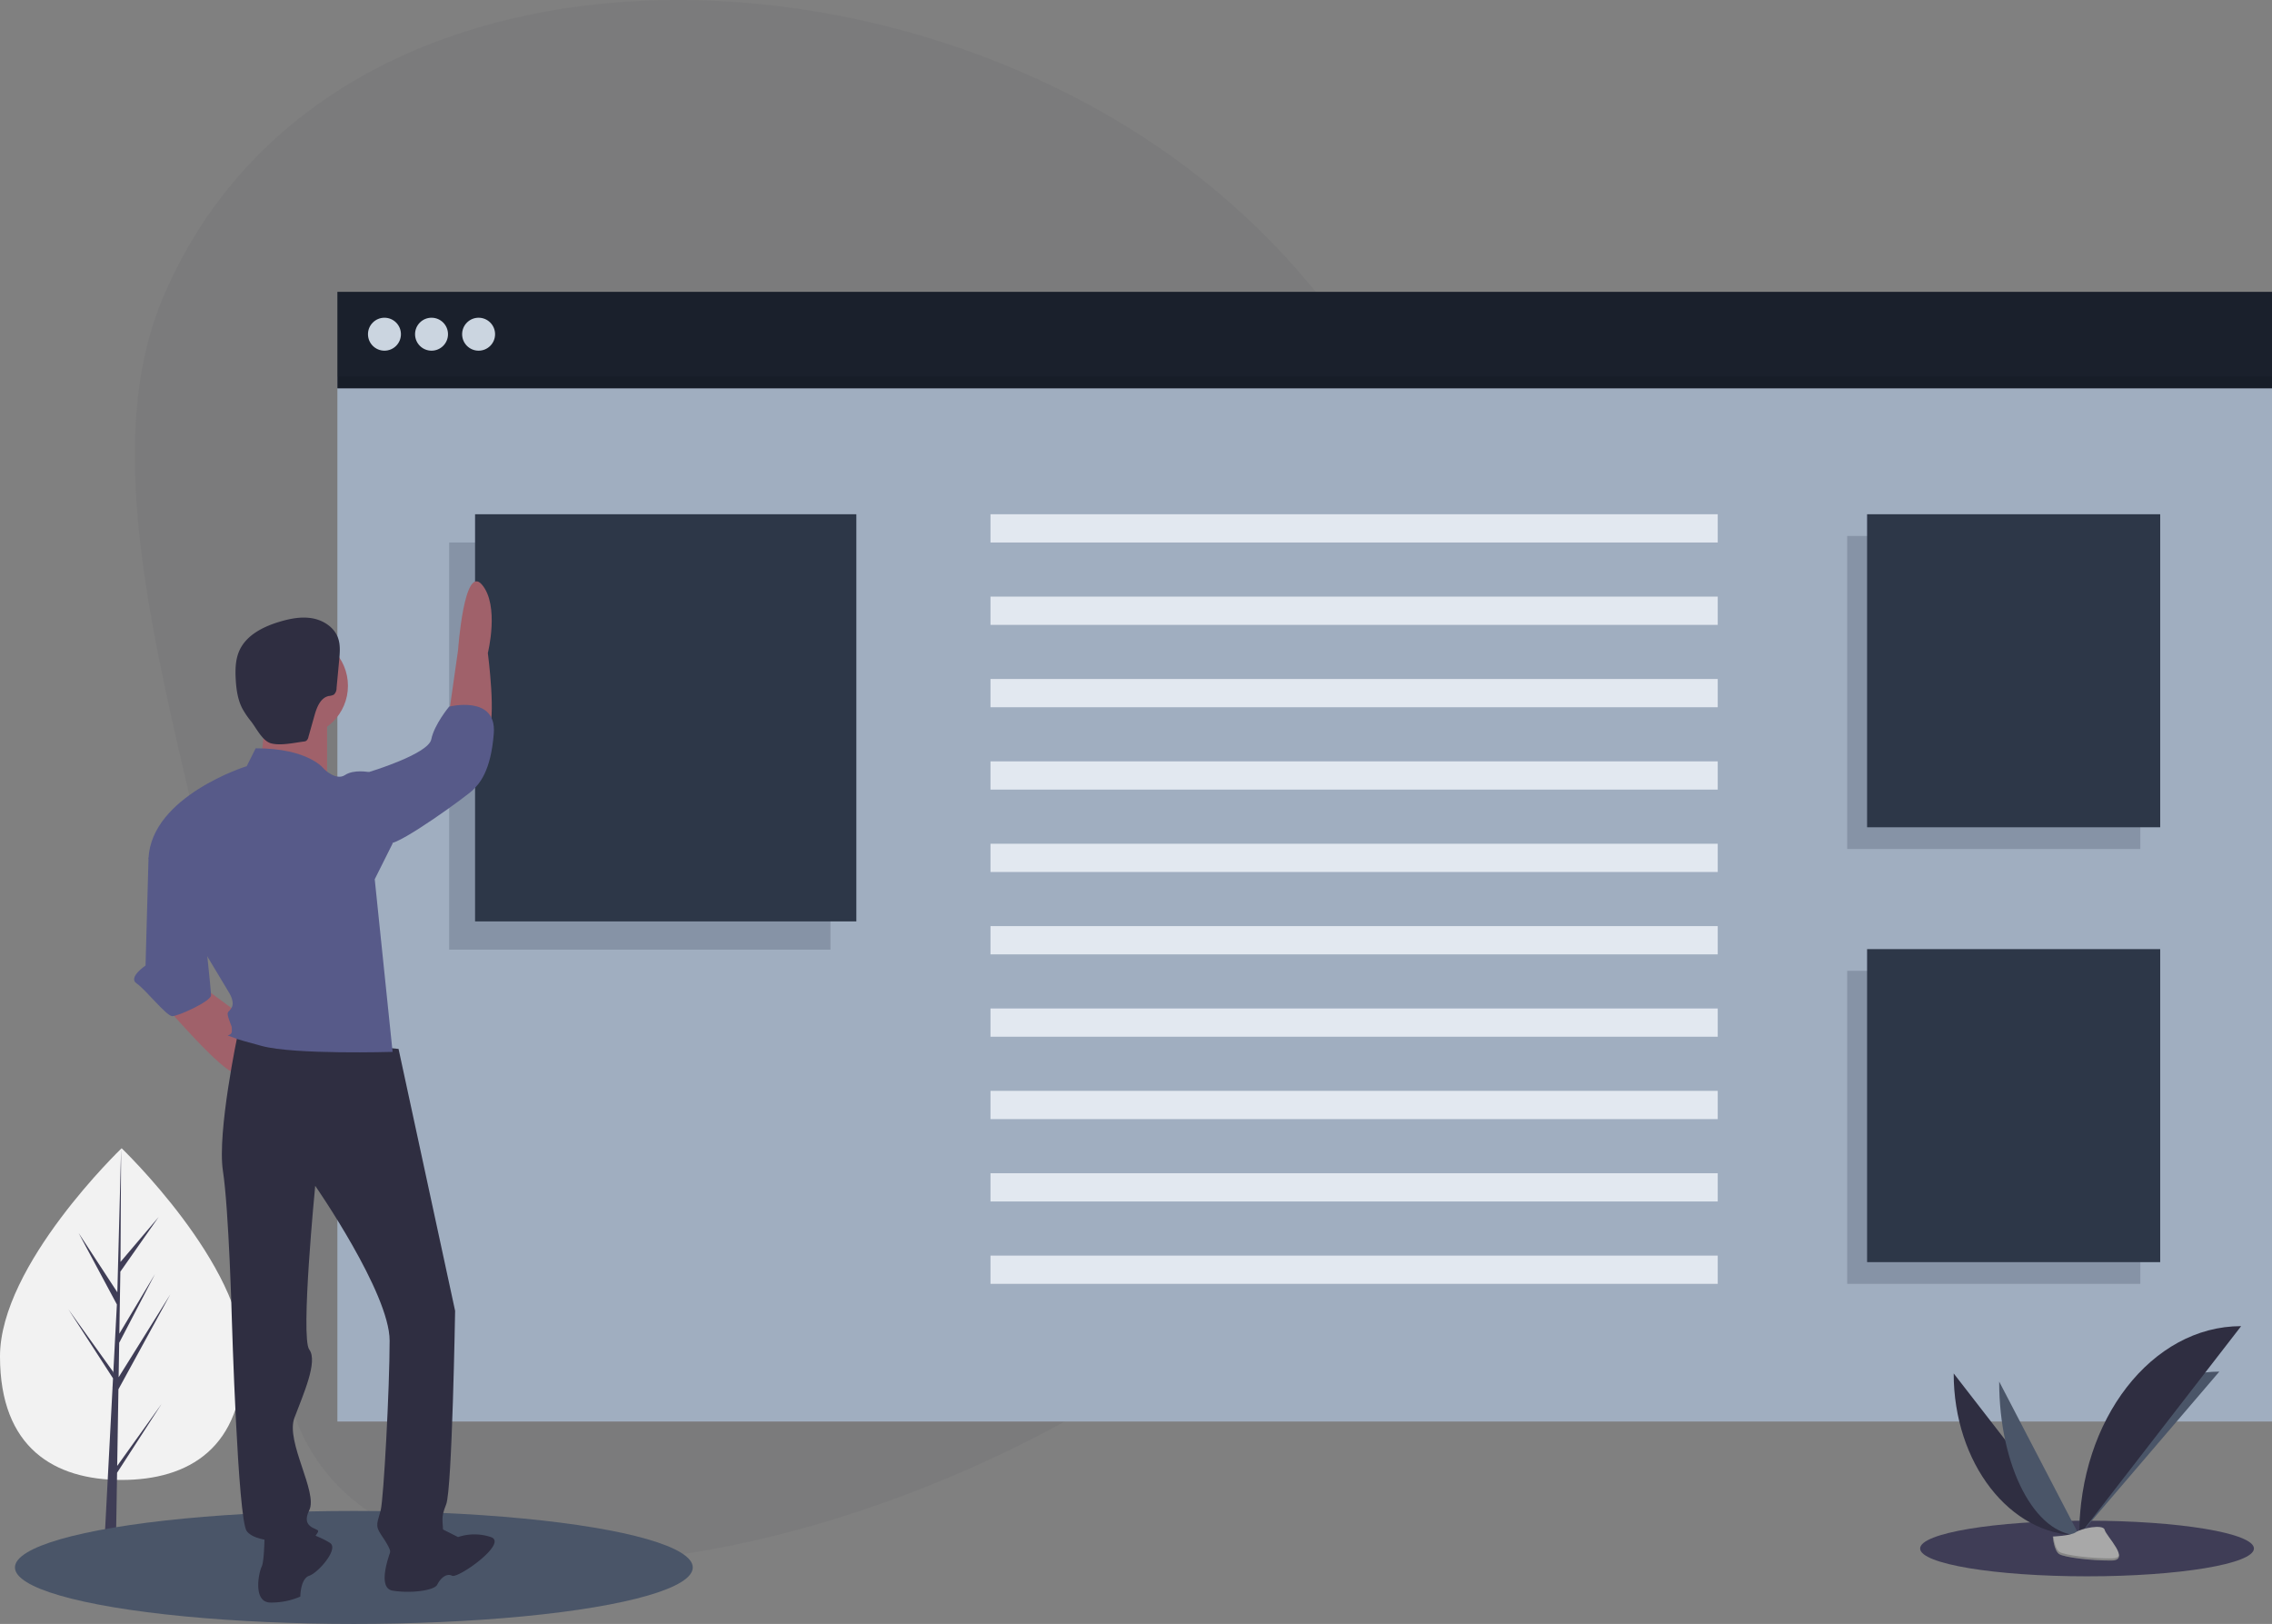 <svg xmlns="http://www.w3.org/2000/svg" width="965.353" height="690.003" viewBox="0 0 965.353 690.003">
  <rect x="0" y="0" width="965.353" height="690.003" fill="#808080" stroke="none"/>
  <g id="undraw_online_page_cq94" transform="translate(0 0)">
    <path id="Path_365" data-name="Path 365" d="M220.676,681.319c0,38.918-23.136,52.507-51.676,52.507s-51.676-13.589-51.676-52.507S169,592.89,169,592.89,220.676,642.4,220.676,681.319Z" transform="translate(-117.324 -104.999)" fill="#f2f2f2"/>
    <path id="Path_366" data-name="Path 366" d="M49.794,622.874l.529-32.571,22.026-40.295L50.406,585.193l.238-14.645L65.824,541.4,50.707,566.672h0l.428-26.341L67.39,517.123,51.2,536.19l.267-48.3-1.68,63.938.138-2.637L33.4,523.9l16.261,30.36-1.54,29.418-.045-.781L29.024,556.272l19,29.379-.193,3.679-.034.055.016.3L43.9,664.322h5.22l.626-38.55,18.948-29.308Z" fill="#3f3d56"/>
    <path id="Path_367" data-name="Path 367" d="M628.119,181.264C763.793,289.373,786.139,487,678.031,622.672S240.663,846.016,236.623,672.584c-4.066-174.543-93.881-338.111-49.912-441.408C254.654,71.555,492.445,73.155,628.119,181.264Z" transform="translate(-117.324 -104.999)" fill="#1a202c" opacity="0.05"/>
    <ellipse id="Ellipse_40" data-name="Ellipse 40" cx="144" cy="24" rx="144" ry="24" transform="translate(6.353 642.003)" fill="#4a5568"/>
    <ellipse id="Ellipse_41" data-name="Ellipse 41" cx="70.914" cy="11.819" rx="70.914" ry="11.819" transform="translate(815.848 646.137)" fill="#3f3d56"/>
    <path id="Path_384" data-name="Path 384" d="M0,0H822V444H0Z" transform="translate(143.353 160.003)" fill="#a0aec0"/>
    <rect id="Rectangle_293" data-name="Rectangle 293" width="822" height="41" transform="translate(143.353 124.003)" fill="#1a202c"/>
    <circle id="Ellipse_42" data-name="Ellipse 42" cx="7" cy="7" r="7" transform="translate(156.353 135.003)" fill="#cbd5e0"/>
    <circle id="Ellipse_43" data-name="Ellipse 43" cx="7" cy="7" r="7" transform="translate(176.353 135.003)" fill="#cbd5e0"/>
    <circle id="Ellipse_44" data-name="Ellipse 44" cx="7" cy="7" r="7" transform="translate(196.353 135.003)" fill="#cbd5e0"/>
    <rect id="Rectangle_294" data-name="Rectangle 294" width="822" height="5" transform="translate(143.353 160.003)" opacity="0.1"/>
    <rect id="Rectangle_295" data-name="Rectangle 295" width="162" height="173" transform="translate(190.853 230.503)" fill="#4a5568" opacity="0.3"/>
    <rect id="Rectangle_296" data-name="Rectangle 296" width="162" height="173" transform="translate(201.853 218.503)" fill="#2d3748"/>
    <rect id="Rectangle_297" data-name="Rectangle 297" width="124.543" height="133" transform="translate(784.853 227.728)" fill="#4a5568" opacity="0.3"/>
    <rect id="Rectangle_298" data-name="Rectangle 298" width="124.543" height="133" transform="translate(793.309 218.503)" fill="#2d3748"/>
    <rect id="Rectangle_299" data-name="Rectangle 299" width="124.543" height="133" transform="translate(784.853 412.503)" fill="#4a5568" opacity="0.3"/>
    <rect id="Rectangle_300" data-name="Rectangle 300" width="124.543" height="133" transform="translate(793.309 403.277)" fill="#2d3748"/>
    <rect id="Rectangle_301" data-name="Rectangle 301" width="309" height="12" transform="translate(420.853 218.503)" fill="#e2e8f0"/>
    <rect id="Rectangle_302" data-name="Rectangle 302" width="309" height="12" transform="translate(420.853 253.503)" fill="#e2e8f0"/>
    <rect id="Rectangle_303" data-name="Rectangle 303" width="309" height="12" transform="translate(420.853 288.503)" fill="#e2e8f0"/>
    <rect id="Rectangle_304" data-name="Rectangle 304" width="309" height="12" transform="translate(420.853 323.503)" fill="#e2e8f0"/>
    <rect id="Rectangle_305" data-name="Rectangle 305" width="309" height="12" transform="translate(420.853 358.503)" fill="#e2e8f0"/>
    <rect id="Rectangle_306" data-name="Rectangle 306" width="309" height="12" transform="translate(420.853 393.503)" fill="#e2e8f0"/>
    <rect id="Rectangle_307" data-name="Rectangle 307" width="309" height="12" transform="translate(420.853 428.503)" fill="#e2e8f0"/>
    <rect id="Rectangle_308" data-name="Rectangle 308" width="309" height="12" transform="translate(420.853 463.503)" fill="#e2e8f0"/>
    <rect id="Rectangle_309" data-name="Rectangle 309" width="309" height="12" transform="translate(420.853 498.503)" fill="#e2e8f0"/>
    <rect id="Rectangle_310" data-name="Rectangle 310" width="309" height="12" transform="translate(420.853 533.503)" fill="#e2e8f0"/>
    <circle id="Ellipse_45" data-name="Ellipse 45" cx="21.5" cy="21.5" r="21.5" transform="translate(104.839 269.882)" fill="#a0616a"/>
    <path id="Path_368" data-name="Path 368" d="M229.751,406.5s0,22.765-3.794,25.294,30.353,5.059,30.353,5.059V407.763Z" transform="translate(-117.324 -104.999)" fill="#a0616a"/>
    <path id="Path_369" data-name="Path 369" d="M188.015,532.969s24.03,27.824,29.089,27.824,10.118-18.971,10.118-18.971l-24.029-17.706Z" transform="translate(-117.324 -104.999)" fill="#a0616a"/>
    <path id="Path_370" data-name="Path 370" d="M308.163,407.763l3.794-26.559s2.529-36.677,10.118-27.824,2.529,29.088,2.529,29.088,3.794,29.088,0,32.883S308.163,407.763,308.163,407.763Z" transform="translate(-117.324 -104.999)" fill="#a0616a"/>
    <path id="Path_371" data-name="Path 371" d="M286.663,550.675l-68.294-6.324s-8.853,41.735-6.324,58.177,3.794,63.235,3.794,63.235,2.529,84.736,6.324,89.794,16.441,3.794,20.235,6.324,10.118-5.059,10.118-6.324-7.588-1.265-3.794-8.853S238.6,717.617,242.4,707.5s10.118-24.029,6.324-29.088,2.529-69.559,2.529-69.559,31.618,45.53,31.618,65.765-2.529,67.03-3.794,72.089-2.529,6.324,0,10.118,5.059,7.588,3.794,8.853,22.765,0,22.765-7.588-1.265-7.588,1.265-13.912,3.794-82.206,3.794-82.206Z" transform="translate(-117.324 -104.999)" fill="#2f2e41"/>
    <path id="Path_372" data-name="Path 372" d="M225.957,422.939l-3.794,7.588s-40.471,12.647-41.736,39.206l34.147,56.912s2.529,3.794,1.265,6.324-2.529,1.265-1.265,5.059,1.265,2.529,1.265,5.059-3.794,1.265,0,2.529-1.265,0,12.647,3.794,55.647,2.529,55.647,2.529l-7.588-73.353,7.589-15.176-10.118-30.353s-6.324-1.265-10.118,1.265-8.853-2.529-8.853-2.529S248.722,422.939,225.957,422.939Z" transform="translate(-117.324 -104.999)" fill="#575a89"/>
    <path id="Path_373" data-name="Path 373" d="M267.692,434.322l6.324-1.265s25.294-7.588,26.559-13.912,7.588-13.912,7.588-13.912,20.235-5.059,18.971,11.382-6.324,21.5-8.853,24.03-30.352,22.764-35.411,22.764S267.692,434.322,267.692,434.322Z" transform="translate(-117.324 -104.999)" fill="#575a89"/>
    <path id="Path_374" data-name="Path 374" d="M182.957,464.675l-2.529,5.059-1.265,45.53s-7.588,5.059-3.794,7.588,12.647,13.912,15.176,13.912,16.441-6.324,16.441-8.853-2.529-25.294-2.529-25.294Z" transform="translate(-117.324 -104.999)" fill="#575a89"/>
    <path id="Path_375" data-name="Path 375" d="M229.751,755.558s0,12.647-1.265,15.177-3.794,15.177,3.794,15.177a30.689,30.689,0,0,0,12.647-2.529s0-7.588,3.794-8.853,12.647-11.382,8.853-13.912-11.382-5.059-11.382-5.059Z" transform="translate(-117.324 -104.999)" fill="#2f2e41"/>
    <path id="Path_376" data-name="Path 376" d="M284.134,761.882s-7.588,17.706,0,18.971,17.706,0,18.971-2.529,3.794-5.059,6.324-3.794,24.029-13.912,16.441-16.441a21.9,21.9,0,0,0-13.912,0l-7.588-3.794Z" transform="translate(-117.324 -104.999)" fill="#2f2e41"/>
    <path id="Path_377" data-name="Path 377" d="M246.381,420.078a2.6,2.6,0,0,0,1.029-.284,2.659,2.659,0,0,0,.959-1.66l2.583-9.151c.98-3.472,2.554-7.528,6.087-8.262a5.741,5.741,0,0,0,2.132-.567,3.69,3.69,0,0,0,1.158-2.854l1.107-11.828c.3-3.2.583-6.523-.532-9.535-1.645-4.443-6.157-7.368-10.819-8.209s-9.465.1-14,1.459c-6.884,2.062-14.013,5.613-17,12.147-1.732,3.783-1.838,8.1-1.607,12.251.238,4.277.833,8.638,2.8,12.444a37.3,37.3,0,0,0,3.791,5.572c2.135,2.763,4.753,8.166,8.287,9.2C236.329,421.961,242.344,420.6,246.381,420.078Z" transform="translate(-117.324 -104.999)" fill="#2f2e41"/>
    <path id="Path_378" data-name="Path 378" d="M947.429,688.571c0,38.029,23.857,68.8,53.341,68.8" transform="translate(-117.324 -104.999)" fill="#2f2e41"/>
    <path id="Path_379" data-name="Path 379" d="M1000.77,757.373c0-38.456,26.624-69.575,59.525-69.575" transform="translate(-117.324 -104.999)" fill="#4a5568"/>
    <path id="Path_380" data-name="Path 380" d="M966.755,692.018c0,36.124,15.213,65.354,34.014,65.354" transform="translate(-117.324 -104.999)" fill="#4a5568"/>
    <path id="Path_381" data-name="Path 381" d="M1000.77,757.373c0-49.139,30.773-88.9,68.8-88.9" transform="translate(-117.324 -104.999)" fill="#2f2e41"/>
    <path id="Path_382" data-name="Path 382" d="M989.548,757.858s7.565-.233,9.844-1.856,11.636-3.562,12.2-.958,11.368,12.949,2.828,13.018-19.844-1.33-22.119-2.716S989.548,757.858,989.548,757.858Z" transform="translate(-117.324 -104.999)" fill="#a8a8a8"/>
    <path id="Path_383" data-name="Path 383" d="M1014.57,767.155c-8.54.069-19.844-1.33-22.119-2.716-1.733-1.056-2.423-4.843-2.654-6.59l-.253.01s.479,6.1,2.755,7.487,13.579,2.785,22.119,2.716c2.465-.02,3.317-.9,3.27-2.2C1017.35,766.65,1016.41,767.14,1014.57,767.155Z" transform="translate(-117.324 -104.999)" opacity="0.2"/>
  </g>
</svg>
